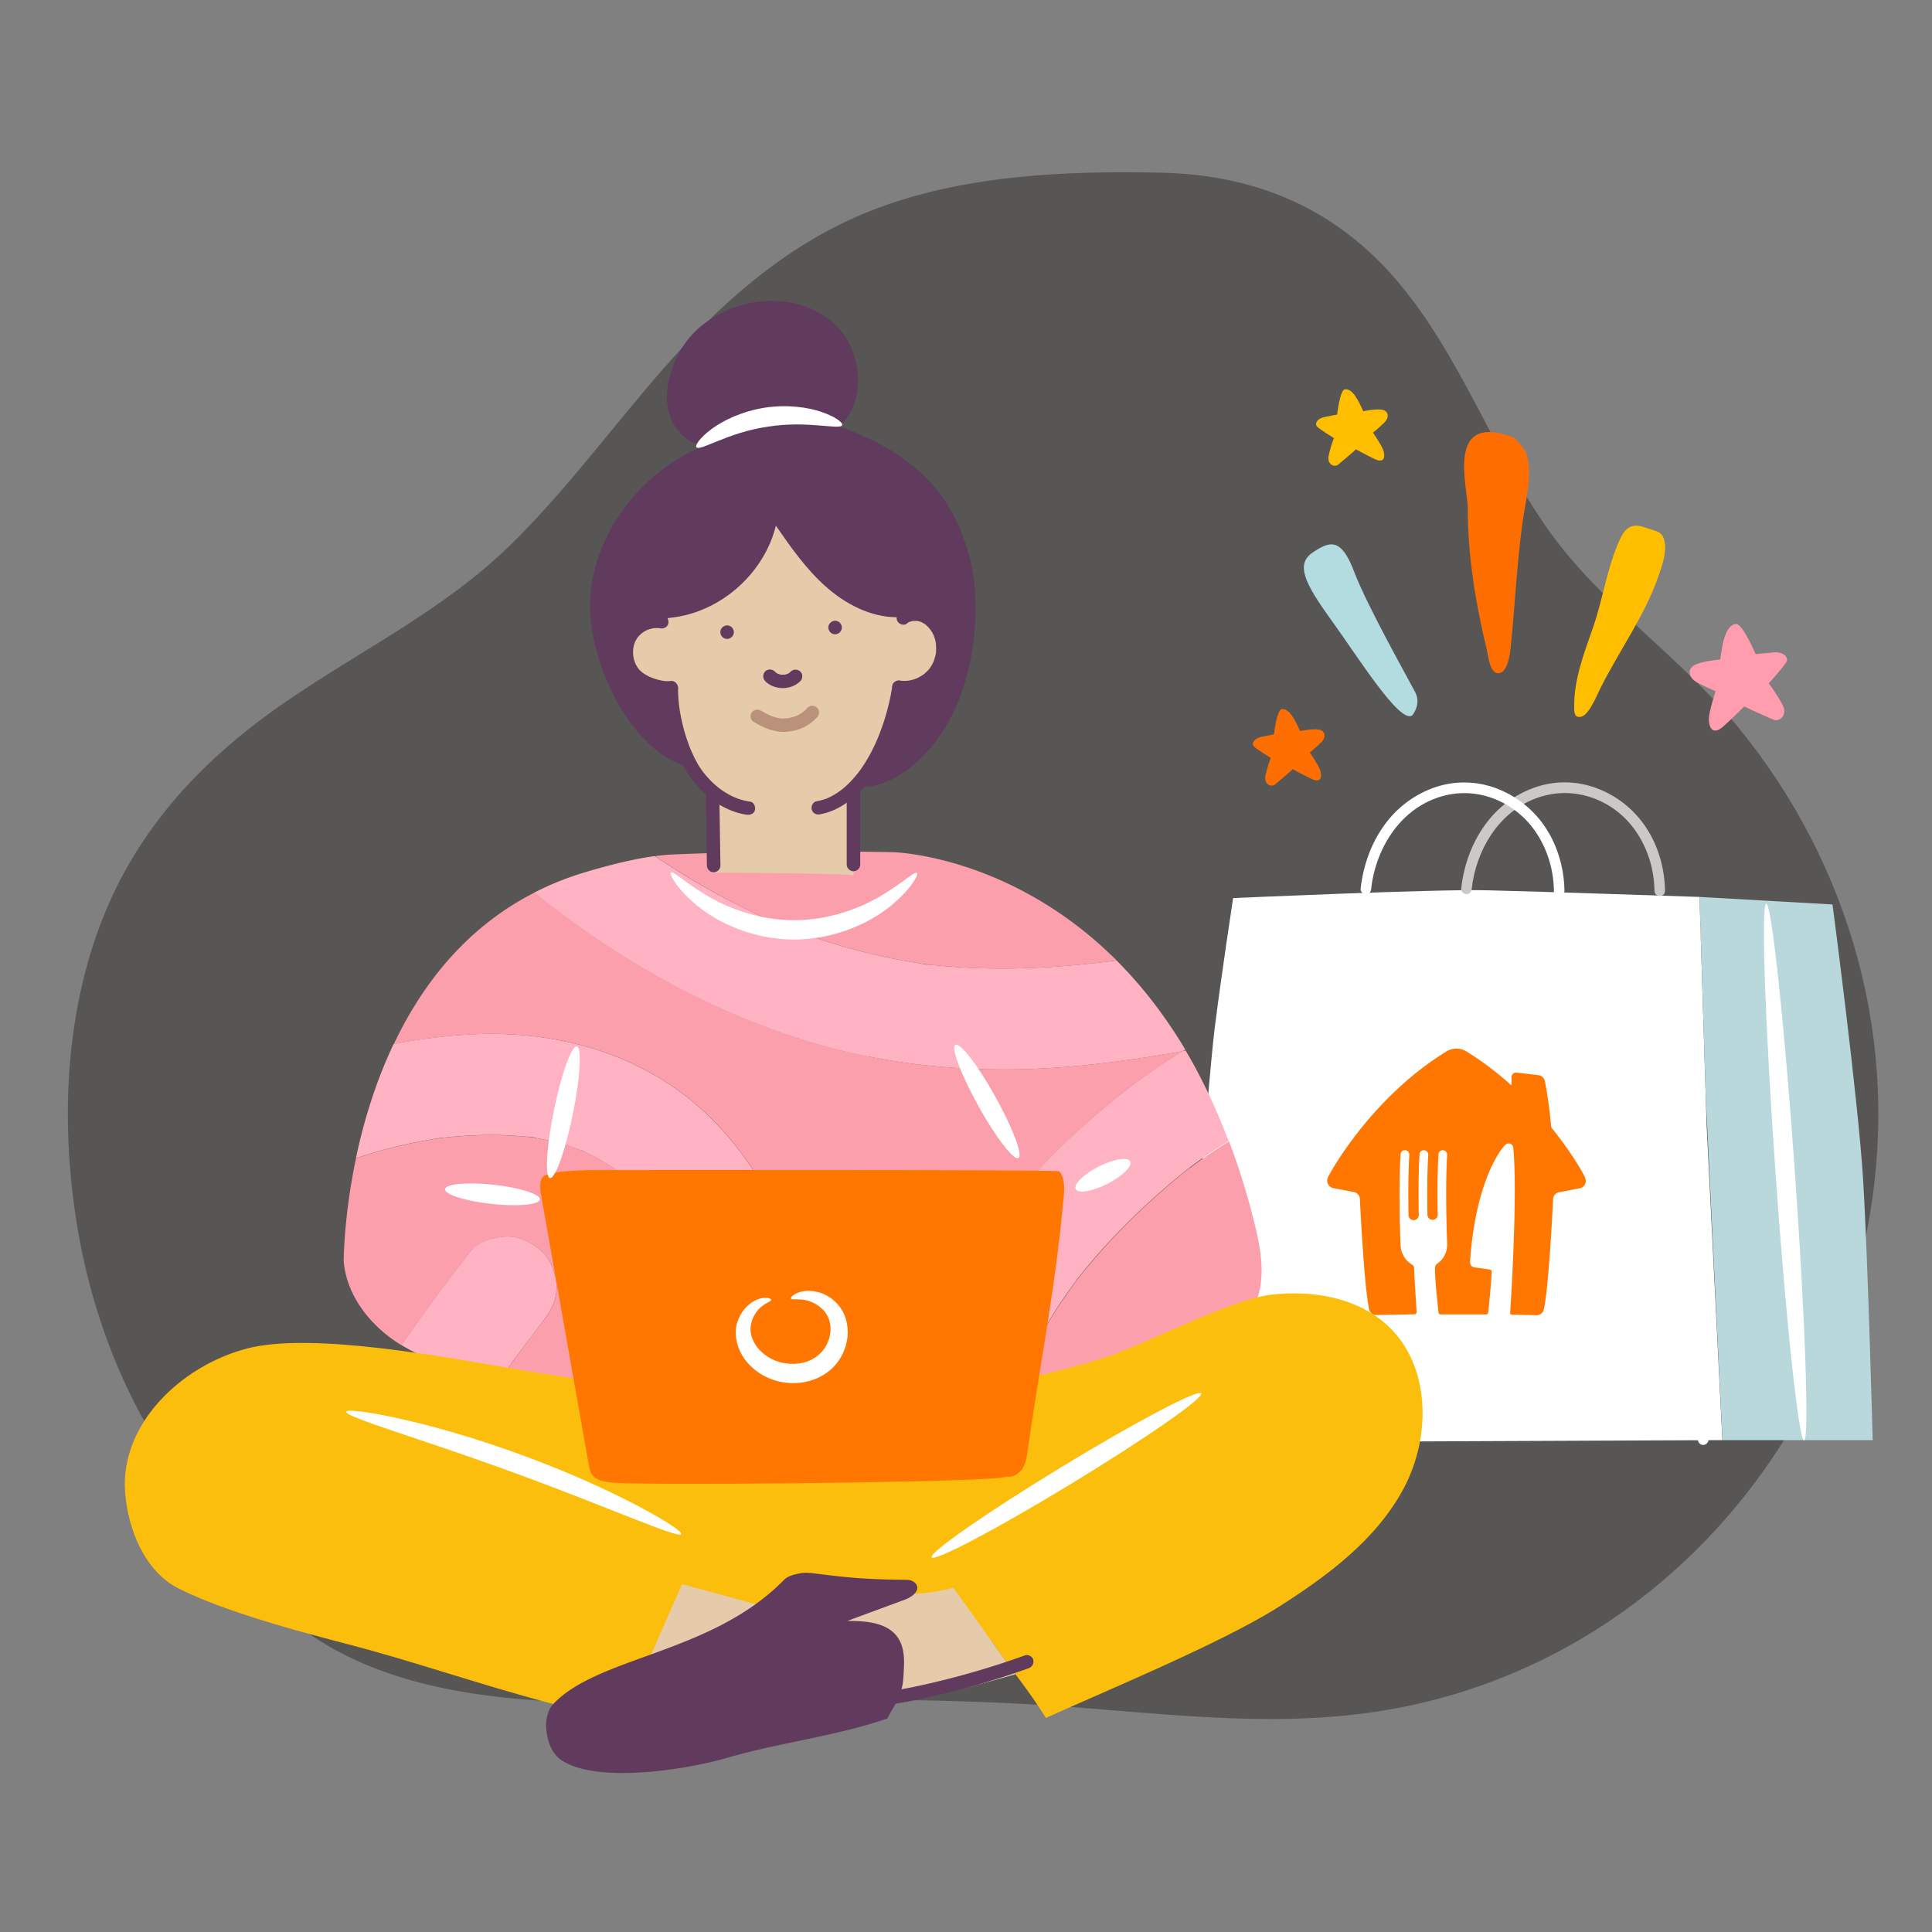<svg xmlns="http://www.w3.org/2000/svg" viewBox="0 0 200 200"><rect x="0" y="0" width="200" height="200" fill="#808080" stroke="none"/><defs><style>.cls-2{fill:#f70}.cls-7{fill:#fff}.cls-8{fill:#ffb2c1}.cls-9{fill:#fc9fac}.cls-11{fill:#ffbf00}.cls-12{fill:#e6cbaa}.cls-14{fill:#603b5d}.cls-15{fill:#ff6e00}</style></defs><path d="M192.32 99.28c-2.36-8.75-6.57-16.86-12.29-23.88-6.07-7.45-14.41-12.89-19.93-20.8-5.72-8.2-8.94-17.84-15.47-25.52-6.36-7.48-14.58-10.97-24.33-11.2-10.02-.23-20.88.24-30.29 3.99-7.99 3.18-14.52 8.71-20.23 15.05-5.8 6.43-10.83 13.55-17.05 19.6-6.77 6.58-15.25 10.73-22.98 16.01-8.53 5.83-15.39 12.98-19.19 22.72-3.67 9.44-4.22 19.88-2.85 29.84 1.63 11.9 6.52 23.64 14.66 32.21.1.42.26.85.48 1.28 9.68 18.92 32.78 17.94 50.93 17.56 11.45-.24 22.91-.35 34.34.38 11.33.72 22.61 2.37 33.94.73 36.53-5.27 59.74-42.86 50.26-77.96z" style="fill:#575655" id="BG_Strong"/><g id="Illustrations"><path class="cls-2" d="M174.08 96.84c3.45.17 6.91.33 10.36.5l2.58.12c.3.01.55-.26.55-.55 0-.31-.25-.53-.55-.55-3.3-.16-6.61-.31-9.91-.47l-3.02-.15c-.3-.01-.55.26-.55.55 0 .31.25.53.55.55z"/><path class="cls-7" d="M173.53 96.69c.17 6.83.39 13.65.65 20.48.26 6.79.57 13.57.93 20.36.2 3.84.42 7.67.65 11.5.02.29.24.55.55.55.28 0 .56-.25.55-.55-.41-6.82-.78-13.64-1.1-20.46-.32-6.79-.58-13.57-.81-20.36-.12-3.84-.23-7.68-.33-11.52-.02-.7-1.11-.71-1.09 0z"/><path class="cls-7" d="M122.08 149.15c0-.36 3-37.4 3.66-42.68.66-5.28 1.91-13.5 1.91-13.5s20.91-.94 26.21-.81c5.3.12 22.07.69 22.07.69l.74 23.66 1.63 32.57-46.69.2-9.54-.14z"/><path d="m178.31 149.08-1.72-35.32-.66-20.91 13.77.78s2.67 20.26 3.17 28.51.99 26.94.99 26.94h-15.55z" style="fill:#b8d8dc"/><path d="M152.35 92.02c.44-3.95 2.71-7.84 6.53-9.33 1.84-.72 3.82-.79 5.7-.19s3.51 1.8 4.64 3.38c1.33 1.84 2.02 4.08 2.05 6.34 0 .7 1.1.71 1.09 0-.03-2.21-.63-4.43-1.8-6.31-1.18-1.89-2.91-3.36-4.97-4.2s-4.27-.95-6.35-.31-3.88 1.91-5.2 3.58c-1.6 2.02-2.5 4.48-2.78 7.03-.03.29.27.55.55.55.32 0 .51-.25.55-.55z" style="fill:#cbc9c7"/><path class="cls-7" d="M141.94 92.03c.44-3.95 2.71-7.84 6.53-9.33 1.84-.72 3.82-.79 5.7-.19 1.85.6 3.51 1.8 4.64 3.38 1.33 1.84 2.02 4.08 2.05 6.34 0 .7 1.1.71 1.09 0-.03-2.21-.63-4.43-1.8-6.31a10.559 10.559 0 0 0-4.97-4.2 9.43 9.43 0 0 0-6.35-.31 10.74 10.74 0 0 0-5.2 3.58c-1.6 2.02-2.5 4.48-2.78 7.03-.03.29.27.55.55.55.32 0 .51-.25.55-.55z"/><path class="cls-9" d="M111.99 116.71c3.19-2.89 6.67-5.61 10.41-7.88-3.37.6-6.76 1.1-10.18 1.45-7.47.76-14.99.55-22.37-.92-6.4-1.27-12.59-3.59-18.42-6.51-5.72-2.86-11.1-6.42-16.09-10.46-7.11 3.62-11.67 9.56-14.58 15.7.35-.07.71-.15 1.06-.21 3.79-.64 7.66-1.03 11.5-.78 7.83.5 15.15 3.35 20.67 9.04 4.88 5.02 8.19 11.69 9.24 18.61.57 3.78.64 7.58.28 11.34 3.26.07 6.78.12 10.19.14.33-1.58.75-3.15 1.26-4.67 3.23-9.69 9.53-18.04 17.05-24.85z"/><path class="cls-9" d="M73.09 137.34c-.21-1.32-.48-2.64-.85-3.93-.2-.7-.43-1.39-.68-2.07-.05-.14-.1-.29-.16-.43-.05-.11-.1-.23-.15-.34-.57-1.24-1.22-2.45-1.95-3.6-.36-.57-.76-1.13-1.16-1.68l-.63-.75a25.93 25.93 0 0 0-2.9-2.84c-.06-.05-.14-.11-.22-.17-.85-.58-.37-.27 0 0 .07.04.14.09.22.15-.22-.15-.44-.32-.66-.47-.59-.41-1.2-.8-1.83-1.15-.55-.31-1.11-.6-1.69-.87a.3.3 0 0 1-.08-.04c-.02 0-.04-.02-.07-.03-.41-.14-.81-.3-1.22-.43-1.28-.41-2.58-.71-3.9-.94-3.22-.37-6.46-.3-9.67.08-2.44.37-4.85.9-7.21 1.62-.48.15-.95.31-1.43.47-1.28 6.09-1.27 10.64-1.27 10.64.29 3.56 2.75 6.66 5.76 8.56.07.05.15.09.23.13 2.3-3.29 4.67-6.53 7.14-9.7.83-1.06 2.41-1.47 3.69-1.53 1.39-.06 2.7.62 3.69 1.53.96.88 1.53 2.41 1.53 3.69 0 1.42-.57 2.42-1.37 3.49.02-.03.01-.01-.08.1 0 .01-.02.02-.03.03-.02.02-.03.05-.05.07-.02.02-.03.04-.05.06l-.4.52c-.31.41-.62.82-.93 1.24-.59.78-1.17 1.57-1.74 2.35-.39.54-.77 1.09-1.15 1.64 4.15.87 8.33 1.57 12.54 2.1 1.83.23 3.77.26 5.56.71.21.05 1.38.13 3.18.21.29-2.81.31-5.62 0-8.43zM78.66 94.78c.35.16.7.32 1.06.48.37.17 1.97.78.35.16 1.81.69 3.58 1.41 5.43 2.01 3.35 1.08 6.79 1.87 10.28 2.38 6.41.76 12.87.5 19.26-.31.18-.03.37-.05.55-.08-10.96-10.93-23.11-11.2-23.11-11.2-7.65-.16-15.3-.08-22.94.24-.52.02-1.1.08-1.72.17 2.61 1.75 5.32 3.38 8.12 4.82.9.47 1.82.91 2.74 1.34zM123.15 120.91c-.81.66-.28.21-.02.01 0 0 .01 0 .02-.01.06-.05.11-.09.19-.15-.16.13-.32.25-.48.38-.72.57-1.42 1.15-2.11 1.75-3 2.59-5.81 5.4-8.34 8.46-.31.37-.6.78-.92 1.15-.12.16-.24.32-.35.48-.55.75-1.07 1.51-1.58 2.28a47.562 47.562 0 0 0-2.91 5.1c-.23.47-.44.94-.66 1.42-.07.2-.18.41-.25.59-.37.95-.71 1.92-1.01 2.9-.08.27-.16.55-.23.82 2.04-.08 3.75-.2 4.96-.36 4.74-.64 9.59-1.55 13.64-4.09 1.78-1.12 5.94-4.7 6.81-6.62 1.17-2.59.64-5.57-.03-8.32-.76-3.1-1.66-5.93-2.65-8.55a49.442 49.442 0 0 0-4.07 2.78z"/><path class="cls-8" d="M83.21 134.75c-1.05-6.92-4.36-13.59-9.24-18.61-5.52-5.69-12.84-8.53-20.67-9.04-3.84-.25-7.71.14-11.5.78-.36.06-.71.14-1.06.21-1.93 4.07-3.14 8.22-3.9 11.82.48-.16.95-.32 1.43-.47 2.36-.72 4.77-1.25 7.21-1.62-.18.02-.36.03-.54.06.46-.06.93-.12 1.39-.19-.28.04-.57.09-.85.13 3.21-.38 6.46-.46 9.67-.08-.27-.05-.55-.09-.82-.13.46.06.93.12 1.39.19-.19-.03-.38-.03-.57-.05 1.32.22 2.63.52 3.9.94.41.13.81.29 1.22.43.03.01.04.02.07.03-.14-.06-.28-.13-.42-.19.71.3.85.36.42.19a.3.3 0 0 1 .08.04c.57.27 1.14.56 1.69.87.63.36 1.24.74 1.83 1.15.22.15.43.32.66.47-.08-.06-.16-.11-.22-.15.09.06.17.12.22.17 1.04.87 2.01 1.82 2.9 2.84.22.25.42.5.63.75-.03-.04-.05-.08-.08-.12-.54-.75.79.96.15.2-.02-.03-.05-.05-.07-.08.4.55.79 1.1 1.16 1.68.73 1.15 1.38 2.36 1.95 3.6.05.11.1.23.15.34 0-.02-.01-.04-.02-.06l-.22-.53c.08.17.16.35.22.53l.09.22c-.02-.05-.05-.1-.07-.16.05.15.1.29.16.43.25.68.48 1.37.68 2.07.37 1.29.64 2.6.85 3.93-.03-.24-.04-.47-.07-.71.06.46.12.93.19 1.39-.03-.23-.08-.45-.12-.68.31 2.81.3 5.62 0 8.43h.03l.06-.34c-.02.11-.03.23-.05.34 2.5.11 6.21.23 10.36.32.36-3.76.29-7.56-.28-11.34zM89.85 109.36c7.38 1.47 14.9 1.68 22.37.92 3.42-.35 6.81-.85 10.18-1.45l.3-.18c-2.21-3.7-4.63-6.74-7.11-9.22-.41.06-.82.11-1.23.17.22-.03.44-.07.67-.1-6.39.81-12.85 1.07-19.26.31.25.04.49.08.73.12-.46-.06-.93-.12-1.39-.19.22.03.44.05.65.07-3.48-.51-6.92-1.3-10.28-2.38-1.84-.59-3.62-1.32-5.43-2.01 1.62.61.03 0-.35-.16-.35-.16-.7-.32-1.06-.48-.92-.43-1.83-.88-2.74-1.34-2.8-1.44-5.5-3.06-8.12-4.82-2.14.29-4.84.94-7.68 1.82-1.72.54-3.31 1.2-4.79 1.96 5 4.04 10.38 7.59 16.09 10.46 5.83 2.92 12.02 5.23 18.42 6.51z"/><path class="cls-8" d="M122.4 108.82c-3.74 2.27-7.22 4.99-10.41 7.88-7.51 6.81-13.82 15.16-17.05 24.85-.51 1.52-.92 3.08-1.26 4.67 3.95.01 7.74-.02 10.8-.14.08-.27.15-.55.23-.82.3-.98.64-1.95 1.01-2.9.07-.18.18-.39.25-.59l-.06.12c-.13.3-.29.65-.04.08a.3.3 0 0 1 .04-.08l.08-.19c0-.03.03-.06.03-.08 0 .01-.01.04-.03.08 0 .02-.02.05-.03.07.21-.47.43-.95.66-1.42.86-1.76 1.84-3.46 2.91-5.1.51-.78 1.03-1.54 1.58-2.28.12-.16.24-.32.35-.48l-.15.18c.06-.06.76-1.02.25-.32-.04.05-.07.1-.11.14.32-.37.61-.77.92-1.15 2.52-3.05 5.34-5.87 8.34-8.46.69-.6 1.4-1.18 2.11-1.75.16-.13.32-.25.48-.38-.08.06-.13.1-.19.15a49.442 49.442 0 0 1 4.07-2.78c-1.33-3.52-2.83-6.64-4.45-9.38-.12.02-.24.05-.37.07zM54.71 138.75c.31-.41.62-.83.93-1.24l.4-.52c-.47.61.12-.16.2-.27.81-1.06 1.37-2.06 1.37-3.49 0-1.28-.57-2.81-1.53-3.69-1-.91-2.3-1.59-3.69-1.53-1.28.06-2.87.47-3.69 1.53a223.81 223.81 0 0 0-7.14 9.7c2.97 1.81 6.41 2.68 9.81 3.4l.45.09c.39-.54.76-1.1 1.15-1.64.57-.79 1.15-1.57 1.74-2.35z"/><path class="cls-12" d="M73.73 90.33c-.15-2.57-.15-5.15.01-7.72-.5-.08-.93-.73-1.25-1.12-2.4-2.91-3.62-6.76-3.35-10.53-1.92.63-3.97-.85-4.31-2.84s1.36-4.08 3.38-4.14c-.05-5.25 1.8-10.75 5.88-14.05 4.09-3.3 10.6-3.74 14.45-.16.9.84 1.63 1.84 2.27 2.89 2.03 3.28 3.31 7.16 2.86 10.99 1.87-.43 3.74 1.43 3.73 3.35s-1.48 3.61-3.24 4.38c-.3.13-.63.25-.85.51-.19.22-.26.51-.33.79-.49 1.86-1.24 3.65-2.21 5.31-.75 1.27-1.64 2.49-2.1 3.89-.92 2.79 0 5.84-.33 8.76-.21-.26-14.62-.3-14.62-.3z"/><path class="cls-14" d="M61.09 61.89c.47-6.89 5.38-13.12 11.75-15.75-1.62-.2-2.96-1.52-3.49-3.07-.53-1.55-.34-3.26.19-4.81.42-1.22 1.04-2.38 1.88-3.37.96-1.12 2.19-1.98 3.51-2.62 3.63-1.73 8.32-1.53 11.33 1.14s3.56 7.93.67 10.72c8.42 3.11 11.65 7.44 13.31 13.06 1.42 4.81.87 12.24-2.04 17.53-1.81 3.29-5.57 7.04-9.31 6.69 2.07-2.63 3.96-6.56 4.72-9.82 2.29.2 3.95-2.32 4.11-4.62.05-.68 0-1.41-.37-1.98-.89-1.35-2.89-1.07-4.51-1.09-2.73-.02-5.31-1.36-7.35-3.17-2.04-1.81-3.62-4.07-5.17-6.31-1.19 4.81-5.46 8.71-10.36 9.46-1.57.24-3.35.26-4.44 1.41-1.05 1.11-.99 2.99-.07 4.2.92 1.21 2.53 1.78 4.06 1.7.36 2.33 1.71 6.12 2.25 8.36-6.6-1.4-11.07-11.51-10.66-17.68zM74.58 89.6c-.03-2.54-.09-5.08-.12-7.62 0-.36-.32-.71-.7-.7s-.7.31-.7.7c.03 2.54.09 5.08.12 7.62 0 .36.32.71.7.7s.7-.31.7-.7z"/><path class="cls-14" d="M87.65 82.04v7.45c0 .36.32.71.7.7s.7-.31.7-.7v-7.45c0-.36-.32-.71-.7-.7s-.7.31-.7.7zM75.27 66.14c.36 0 .71-.32.7-.7s-.31-.7-.7-.7c-.36 0-.71.32-.7.7s.31.7.7.7zM86.45 65.66c.36 0 .71-.32.7-.7s-.31-.7-.7-.7c-.36 0-.71.32-.7.7s.31.7.7.7zM79.19 70.49c.97.98 2.68.99 3.66.02.26-.26.28-.73 0-.99s-.71-.27-.99 0c-.04.04-.1.08-.13.12.01-.01.13-.1.06-.04-.02.02-.05.03-.07.05l-.15.09c-.02.01-.05.03-.08.04.01 0 .16-.06.07-.03-.11.04-.23.07-.34.09-.1.02.06-.01.08 0H80.87c-.03 0-.14-.02-.01 0s0 0-.01 0c-.11-.02-.22-.06-.33-.09-.07-.02.17.08.05.02l-.06-.03-.15-.09a.304.304 0 0 0-.07-.05c-.06-.04.14.12.04.03-.04-.04-.09-.08-.13-.12-.26-.26-.73-.28-.99 0s-.27.71 0 .99z"/><path d="M78.03 74.74c1.05.62 2.19 1.12 3.44 1.01s2.29-.59 3.12-1.5c.25-.28.27-.71 0-.99-.26-.26-.73-.28-.99 0-.35.38-.66.63-1.15.85-.07.03.07-.02-.05.02-.05.02-.1.04-.16.05l-.31.09c-.11.03-.23.05-.34.07.07-.01.07 0 0 0-.06 0-.12.01-.18.02-.23.02-.47.03-.7 0 .09.01-.06-.01-.09-.02-.06-.01-.13-.03-.19-.04-.13-.03-.26-.07-.38-.11-.08-.03-.15-.05-.22-.08 0 0-.11-.05-.05-.02-.13-.06-.26-.12-.38-.18-.22-.11-.44-.24-.66-.36-.32-.19-.76-.07-.95.25s-.07.76.25.95z" style="fill:#ba917a"/><path class="cls-14" d="M68.8 71.21c0 2.31.5 4.67 1.38 6.81.38.92.82 1.81 1.41 2.61.67.89 1.44 1.67 2.35 2.32.99.7 2.15 1.21 3.35 1.39.36.05.77-.09.86-.49.08-.33-.1-.8-.49-.86-1.04-.16-1.81-.47-2.67-1.02-.18-.11-.44-.3-.56-.39-.13-.1-.38-.31-.55-.47-.37-.34-.71-.72-1.03-1.11-.14-.18.04.05-.04-.05-.04-.05-.07-.09-.1-.14-.07-.09-.13-.18-.19-.27a4.86 4.86 0 0 1-.33-.54c-.24-.41-.44-.84-.63-1.27-.06-.13-.02-.05-.01-.02-.03-.06-.05-.13-.08-.19-.04-.11-.09-.22-.13-.33-.09-.25-.18-.51-.27-.76-.17-.52-.32-1.05-.44-1.58-.29-1.24-.44-2.35-.44-3.63 0-.36-.32-.71-.7-.7s-.7.31-.7.7zM84.91 84.29c2.13-.39 3.84-1.87 5.12-3.54 1.33-1.74 2.23-3.78 2.88-5.86.37-1.16.65-2.36.82-3.56.05-.36-.09-.77-.49-.86-.33-.08-.8.1-.86.49-.15 1.03-.38 2.05-.67 3.04-.15.52-.32 1.04-.51 1.55s-.36.95-.57 1.4c-.42.92-.91 1.81-1.49 2.64-.07.1-.14.19-.21.29-.03.04-.06.08-.09.11-.14.18.08-.1-.06.08-.16.2-.33.4-.5.59-.33.36-.68.71-1.07 1.02-.04.03-.07.06-.11.09.09-.07-.09.07-.11.08l-.31.22c-.23.15-.47.29-.71.41l-.18.09c-.02.01-.2.09-.08.04-.13.05-.26.1-.39.14-.26.09-.53.15-.8.2-.37.07-.58.52-.49.86.11.39.49.56.86.49z"/><path class="cls-14" d="M68.67 63.71c-1.95-.37-3.97.88-4.42 2.84-.23 1-.09 2.06.39 2.96.42.8 1.14 1.39 1.94 1.77.89.42 1.92.71 2.91.62.36-.03.71-.3.7-.7-.02-.35-.31-.73-.7-.7-.15.01-.3.02-.46.01-.09 0-.18 0-.27-.02-.02 0-.15-.02-.06 0 .09.01-.08-.01-.09-.02a5.85 5.85 0 0 1-1.07-.29c-.04-.02-.08-.03-.12-.05.11.04 0 0-.02 0-.08-.04-.16-.07-.24-.11-.17-.09-.34-.18-.5-.29-.07-.05-.14-.09-.2-.14.11.08-.06-.05-.09-.08-.06-.05-.11-.11-.17-.16-.03-.03-.19-.23-.11-.13-.11-.15-.2-.31-.29-.47-.02-.04-.04-.08-.06-.13.04.1 0-.01 0-.03-.04-.11-.08-.22-.11-.33-.02-.09-.05-.18-.06-.27 0-.05-.02-.09-.02-.14 0 .03.01.12 0-.02-.02-.21-.01-.41 0-.62 0-.02.01-.14 0-.02 0-.05.01-.09.02-.14l.06-.27c.02-.09.05-.18.09-.26 0-.02.05-.12 0-.03.02-.05.05-.1.08-.16.05-.09.1-.17.15-.25.02-.04.05-.07.07-.11-.02.02-.08.09.01-.01.12-.14.25-.27.39-.39.01-.01.12-.09.06-.05s.07-.05.09-.06c.09-.06.18-.12.28-.17l.12-.06c.01 0 .2-.08.07-.03.09-.03.18-.07.28-.09s.19-.05.28-.07c.04 0 .08-.02.13-.02-.15.02.04 0 .07 0h.32c.04 0 .09 0 .13.01-.13-.01.03 0 .07.01.36.07.77-.1.86-.49.08-.34-.1-.78-.49-.86zM93.85 64.56c.08-.05.15-.11.23-.15-.01 0 .19-.08.11-.05-.07.03.07-.02.08-.02.09-.03.18-.05.27-.06.12-.02-.09 0 .02 0h.35c.12 0-.09-.02.02 0 .1.02.21.04.31.07.04.01.09.03.13.05-.03-.01-.1-.05.03.01.09.05.19.1.27.15.05.03.1.06.14.1-.02-.02-.08-.07.02.02.07.06.14.12.21.19s.13.14.19.21c.09.1.04.05.02.02.04.06.08.11.12.17.25.37.33.58.44.99.02.09.04.18.06.28 0 .05.02.09.02.14-.01-.11 0 0 0 .03.01.21.02.42.01.64 0 .06 0 .12-.01.18 0 .02-.02.16 0 .08s-.01.07-.02.08c0 .05-.02.09-.03.14-.05.21-.11.41-.18.61-.04.11.04-.08-.01.03-.02.04-.04.09-.06.13-.05.1-.1.19-.15.28l-.15.24c0 .01-.08.11-.01.02l-.13.16c-.12.14-.25.26-.38.38-.03.03-.07.06-.1.09.08-.07 0 0-.02.01-.09.07-.18.13-.28.19s-.19.11-.3.17l-.12.06c-.11.05.02 0-.05.02-.2.08-.4.15-.61.19-.11.03-.22.05-.33.06.12-.02 0 0-.02 0-.07 0-.13.01-.2.01-.23.01-.45 0-.67-.03-.36-.04-.71.35-.7.7.02.41.31.65.7.7 1.95.23 4.02-.9 4.82-2.71.86-1.94.43-4.41-1.35-5.68-.97-.69-2.39-.8-3.38-.09-.3.22-.45.61-.25.95.18.3.65.47.95.25z"/><path d="M59.69 177.01c-7.66-1.86-14.6-4.3-21.44-6.2-4-1.11-13.97-3.45-19.76-6.37-3.49-1.76-5.25-6.09-5.54-9.98-.52-7.02 5.76-13.05 12.57-14.85s21.07.99 28.01 2.15c20.09 3.35 41.07 4.91 60.52-1.12 4.14-1.28 13.21-6.11 17.51-6.61 4.3-.51 9 .28 12.15 3.25 4.39 4.13 4.45 11.41 1.63 16.74-2.82 5.33-7.87 9.08-12.95 12.31-5.79 3.69-17.87 8.68-24.12 11.51-2.06-3.26-2.96-4.14-5.51-7.79-1.24-1.77-2.6-.64-4.15-2.15-2.8 2.04-6.2 3.35-9.66 3.38-3.47.03-6.9-.76-10.19-1.84-4.03 4.35-4.03 4.69-8.35 8.76-.7.66-1.46 1.34-2.41 1.53-.81.15-1.64-.08-2.42-.32-2.11-.63-3.75-1.89-5.88-2.4z" style="fill:#fcbe0c"/><path class="cls-12" d="M98.7 164.37c-4.99 1.23-5.83.17-8.98.71-2.01.35-4.43 2.17-6.2 3.19-1.77 1.02-3.17 3-2.82 5.01.31 1.8 1.93 3.15 3.69 3.65s3.64.4 5.44.05c4.92-.97 9.6-2.01 15.27-3.66l-6.4-8.95z"/><path class="cls-12" d="M66.92 172.73c-.23-.03 3.7-8.74 3.7-8.74l12.41 3.39s-1.22 7.56-16.11 5.36z"/><path class="cls-2" d="M102.84 153.03c.4 0 1.06-.09 1.45-.17.64.09 1.26-.35 1.59-.9.33-.56.42-1.21.51-1.85 1.2-8.49 2.83-16.58 3.66-25.55.08-.85.2-1.7 0-2.53-.07-.29-.19-.59-.42-.78s-49.08-.12-49.08-.12c-.08.08-4.02-.01-4.46.84-.3.59-.16 1.3-.04 1.95l4.87 27.56c.11.6.22 1.24.75 1.55s1.16.39 1.77.45c3.22.3 33.68.02 39.41-.44z"/><path class="cls-14" d="M106.98 171.85c-.09-.34-.5-.61-.86-.49a86.968 86.968 0 0 1-11.73 3.31c-.36.07-.71.13-1.07.2.18-.6.2-1.12.26-2.4.04-1.02-.06-2.11-.64-2.95-1.08-1.58-3.32-1.73-5.23-1.72 1.99-.74 3.99-1.47 5.98-2.21.69-.26 1.54-.88 1.19-1.53-.18-.33-.59-.51-.97-.52-3.82-.03-5.62-.16-9.05-.59-.73-.09-1.48-.22-2.2-.05-.54.12-1.12.26-1.51.66-7.52 7.67-19.3 7.89-23.92 12.89-1.18 1.28-.81 4.59.84 5.73 3.62 2.48 12.85 1.05 17.17-.2 5.66-1.64 11.02-2.19 16.6-4.07l.79-1.4s.03-.07.05-.11a86.346 86.346 0 0 0 13.79-3.7c.35-.13.59-.47.49-.86z"/><path class="cls-15" d="M156.76 45.32c-7.2-2.8-4.82 5.07-4.82 7.26 0 5 .82 9.9 2.01 14.84.11.47.28 2.39 1.23 2.27 1.02-.13 1.19-2.52 1.24-3.01.41-4.11.61-8.27 1.16-12.38.29-2.2 1.04-4.86.52-7.06-.21-.9-.93-1.39-1.34-1.92z"/><path d="M179.69 64.59c-1.08.14-1.4 2.05-1.61 3.68 0 0-1.84.15-2.63.56s-.73 1.31.28 1.84 1.87.88 1.87.88-.71 2.13-.7 2.93c.01.8.38 1.72 1.51.71 1.13-1.02 2.2-2.11 2.16-2.07s2.49 1.16 3.03 1.39 1.56-.41.88-1.64-1.38-2.13-1.38-2.13 1.63-1.79 1.85-2.26-.41-1.02-1.29-.95-1.92.18-1.92.18-1.34-3.2-2.05-3.11z" style="fill:#ff9cae"/><path class="cls-11" d="M139.22 40.31c.79-.13 1.41 1.16 1.9 2.26 0 0 1.33-.28 1.97-.15s.79.77.18 1.36-1.14 1.01-1.14 1.01.94 1.35 1.1 1.92.08 1.29-.92.81-1.99-1.03-1.95-1.01-1.52 1.33-1.85 1.6-1.18.03-.96-.98.54-1.78.54-1.78-1.52-.92-1.77-1.22.08-.8.71-.94 1.39-.27 1.39-.27.28-2.53.8-2.62z"/><path class="cls-15" d="M132.68 73.42c.79-.13 1.41 1.16 1.9 2.26 0 0 1.33-.28 1.97-.15s.79.77.18 1.36-1.14 1.01-1.14 1.01.94 1.35 1.1 1.92.08 1.29-.92.81-1.99-1.03-1.95-1.01-1.52 1.33-1.85 1.6-1.18.03-.96-.98.54-1.78.54-1.78-1.52-.92-1.77-1.22.08-.8.71-.94 1.39-.27 1.39-.27.28-2.53.8-2.62z"/><path d="M146.17 74.07c-1.31.83-5.58-6.04-8.35-9.87-2.77-3.83-3.72-5.79-1.94-7 1.78-1.2 2.95-1.58 4.3 1.98 1.35 3.56 5.62 11.13 6.31 12.45.69 1.32-.31 2.44-.31 2.44z" style="fill:#b3dce0"/><path class="cls-11" d="M170.37 54.63c-1.58-.62-2.21.23-2.62 1.08-1.39 2.95-1.8 6.3-2.88 9.37-.89 2.54-1.92 5.22-1.91 7.98 0 .46-.09 1.37.79 1.11.77-.23 1.63-2.33 1.9-2.88 1.97-3.96 4.65-7.57 6.08-11.78.34-1 .85-2.42.56-3.56-.26-1.04-.92-.93-1.93-1.33"/><path class="cls-2" d="M164.08 121.88c-.08-.22-1.25-2.38-3.41-5.07a.478.478 0 0 1-.1-.23c-.25-2.82-.65-4.68-.65-4.68a.766.766 0 0 0-.66-.6l-2.25-.27h-.06a.48.48 0 0 0-.48.48v.78s-.01.03-.03.03h-.02a32.305 32.305 0 0 0-4.54-3.43c-.32-.21-.7-.34-1.11-.34-.41 0-.79.12-1.11.34-7.76 4.79-12.03 12.58-12.2 13.01a.783.783 0 0 0 .51 1.08l2.24.43c.3.08.52.34.56.65.02.39.44 9.21.97 11.5.09.33.39.57.74.57h.02c1.3-.03 2.5-.05 3.79-.07s.01 0 .01 0h.1c.14 0 .25-.11.25-.25-.05-.77-.17-2.53-.26-4.38v-.15c0-.16-.1-.3-.23-.38-.67-.4-1.13-1.12-1.17-1.95-.12-3.09-.18-6.67 0-9.46.01-.23.2-.42.44-.42.25 0 .45.19.46.44v.04c-.11 1.86-.12 4.07-.08 6.24 0 .29.25.53.54.52.29 0 .53-.25.52-.54-.04-2.19-.03-4.41.08-6.28.01-.23.2-.42.44-.42.25 0 .45.19.46.44v.04c-.11 1.85-.12 4.04-.08 6.21 0 .29.25.53.54.52.29 0 .53-.25.52-.54-.04-2.18-.03-4.38.08-6.25.01-.23.2-.42.44-.42.25 0 .45.19.46.44v.04c-.16 2.72-.11 6.16 0 9.18v.11c0 .83-.41 1.55-1.05 1.99-.11.08-.19.2-.2.35 0 0-.06.46.15 2.71.1.98.17 1.66.2 1.97.01.12.11.21.23.21h4.68v.01c.12 0 .22-.09.24-.21.29-2.69.36-4.2.36-4.2 0-.14-.1-.24-.24-.26l-1.54-.21a.517.517 0 0 1-.44-.38c-.03-.11-.02-.24-.02-.24.62-8.97 3.58-12 3.58-12 .09-.09.14-.12.14-.12.08-.06.17-.09.28-.09.2 0 .37.12.44.3 0 0 .02.06.04.22.26 2.82.13 7.62-.03 11.36-.13 3.18-.3 5.67-.3 5.67 0 .1.08.18.18.18.84.01 1.67.03 2.54.05h.02c.36 0 .66-.24.74-.57.53-2.29.95-11.1.97-11.5.03-.31.26-.57.56-.65l2.24-.43c.33-.08.58-.39.58-.75 0-.12-.03-.23-.07-.33z"/><path class="cls-7" d="M186.76 149.11c.55-.04.12-12.51-.96-27.86s-2.41-27.75-2.96-27.71-.12 12.51.96 27.86 2.41 27.75 2.96 27.71zM87.18 44.01c.1-.24-.64-.85-2.09-1.35-1.43-.5-3.58-.81-5.9-.46-2.32.36-4.28 1.29-5.5 2.19-1.23.91-1.76 1.71-1.59 1.91.37.45 3.27-1.55 7.39-2.13 4.1-.67 7.47.38 7.69-.16zM94.91 90.37c-.23-.2-1.38.96-3.54 2.26-2.13 1.3-5.43 2.64-9.2 2.63-3.77-.01-7.07-1.36-9.19-2.67-2.16-1.3-3.3-2.47-3.53-2.27-.19.14.59 1.69 2.72 3.43 2.09 1.73 5.71 3.5 10 3.51 4.29 0 7.92-1.75 10.02-3.47 2.14-1.73 2.92-3.28 2.73-3.42zM55.88 124.17c.06-.55-2.09-1.23-4.8-1.53-2.71-.29-4.95-.09-5.01.46-.06.55 2.09 1.23 4.8 1.53 2.71.29 4.95.09 5.01-.46zM56.93 121.95c.54.11 1.6-2.85 2.37-6.61.77-3.76.95-6.9.41-7.01-.54-.11-1.6 2.85-2.37 6.61-.77 3.76-.95 6.9-.41 7.01zM105.43 119.88c.48-.27-.59-3.11-2.39-6.35-1.8-3.24-3.65-5.64-4.14-5.37s.59 3.11 2.39 6.35c1.8 3.24 3.65 5.64 4.14 5.37zM117 120.22c-.25-.49-1.72-.24-3.28.55-1.56.8-2.62 1.84-2.36 2.33.25.49 1.72.24 3.28-.55 1.56-.8 2.62-1.84 2.36-2.33zM70.51 158.8c.25-.46-6.97-4.72-16.64-8.23-9.67-3.55-17.93-4.94-18.03-4.43-.13.56 7.82 2.81 17.35 6.31 9.54 3.47 17.07 6.87 17.33 6.36zM124.35 144.24c-.29-.47-6.77 2.94-14.47 7.63s-13.72 8.87-13.43 9.34c.29.47 6.77-2.94 14.47-7.63 7.71-4.69 13.72-8.87 13.43-9.34zM81.88 134.43c.07.13.44.05 1.04.09.59.05 1.46.27 2.18.97.73.65 1.1 1.8.74 3.04-.34 1.25-1.39 2.3-2.89 2.57-1.49.29-3.01-.17-3.99-1.04-1.01-.86-1.42-2.04-1.22-2.95.18-.96.77-1.64 1.24-1.97.48-.35.86-.43.85-.59.01-.11-.41-.33-1.17-.12-.74.2-1.78.92-2.28 2.3-.55 1.41-.04 3.39 1.33 4.68 1.32 1.33 3.49 2.08 5.64 1.65 1.07-.21 2.08-.71 2.85-1.47s1.23-1.69 1.44-2.63c.21-.94.13-1.9-.18-2.72-.32-.83-.89-1.47-1.47-1.87-1.19-.83-2.43-.84-3.15-.63-.75.22-1.01.58-.95.69z"/></g></svg>